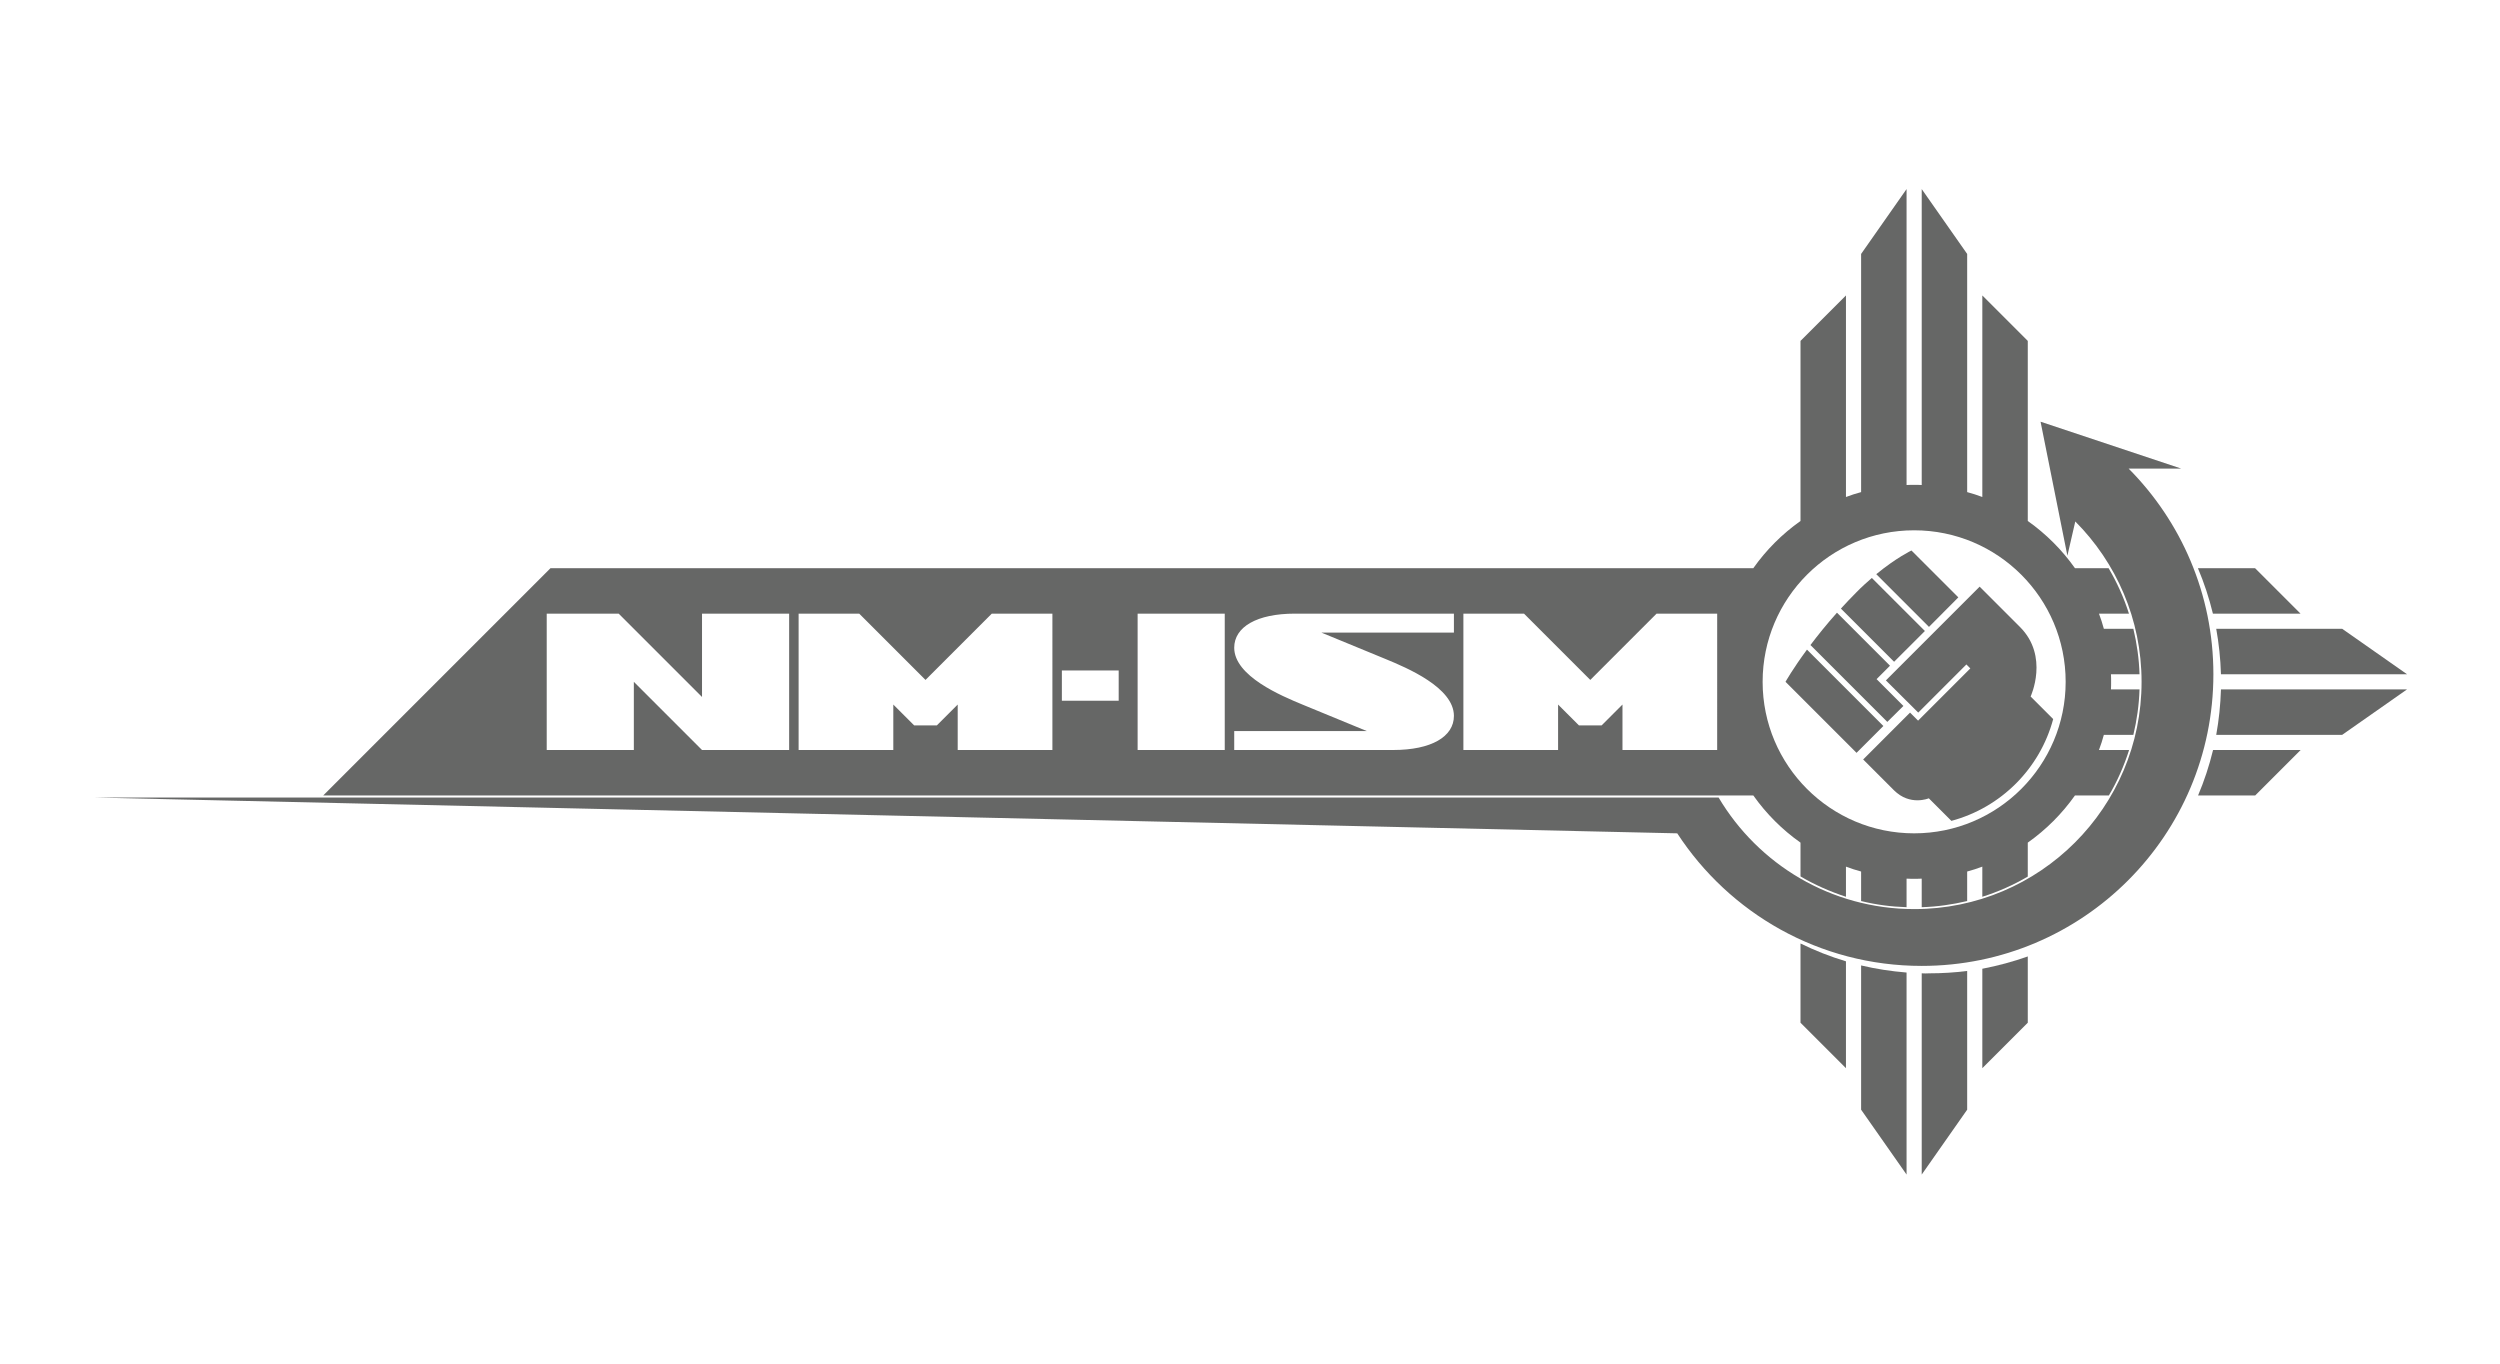 <?xml version="1.0" encoding="utf-8"?>
<!-- Generator: Adobe Illustrator 18.1.1, SVG Export Plug-In . SVG Version: 6.00 Build 0)  -->
<svg version="1.1" id="Layer_1" xmlns="http://www.w3.org/2000/svg" xmlns:xlink="http://www.w3.org/1999/xlink" x="0px" y="0px"
	 viewBox="0 0 1584 864" enable-background="new 0 0 1584 864" xml:space="preserve">
<g>
	<path fill="#666766" d="M1348.7,296.9h33.3l-89.1-29.7l17,84.9l5-21.7c25.9,26,42,61.9,42,101.6c0,79.5-64.5,144-144,144
		c-52.8,0-98.9-28.4-124-70.7H58.9L1062.7,528c33,50.6,90,84,154.9,84c102.1,0,184.8-82.7,184.8-184.8
		C1402.4,376.4,1381.9,330.3,1348.7,296.9z"/>
	<path fill="#666766" d="M1240.8,378.5l-29.7-29.7c0,0-9.5,4.5-22.3,15l33.4,33.4L1240.8,378.5z"/>
	<path fill="#666766" d="M1219.6,399.8l-33.6-33.6c-3.1,2.7-6.4,5.6-9.7,9c-3.5,3.5-6.8,7-9.9,10.4l33.7,33.7L1219.6,399.8z"/>
	<path fill="#666766" d="M1206,447.3l-17-17l8.5-8.5l-33.6-33.6c-6.6,7.4-12.2,14.4-16.8,20.5l48.7,48.7L1206,447.3z"/>
	<path fill="#666766" d="M1193.3,460l-48.4-48.4c-9,12.2-13.6,20.4-13.6,20.4l45,45L1193.3,460z"/>
	<path fill="#666766" d="M1215.4,451.5l30.5-30.5l2.5,2.5l-33.1,33.1l-5.1-5.1l-29.7,29.7c0,0,9.3,9.3,19.5,19.5
		c10.2,10.2,22.1,5.1,22.1,5.1l14.3,14.3c31.4-8.4,56.1-33.1,64.5-64.5l-14.3-14.3c0,0,11.9-25.5-6.8-44.1l-25.5-25.5l-59.4,59.4
		L1215.4,451.5z"/>
	<path fill="#666766" d="M1140.8,648l28.8,28.8v-67.7c-10-3-19.6-6.8-28.8-11.3V648z"/>
	<path fill="#666766" d="M1457.6,388.8l-28.8-28.8h-36.2c3.9,9.2,7.1,18.9,9.5,28.8H1457.6z"/>
	<path fill="#666766" d="M1407.2,427.2h117.9l-41.1-28.8h-79.8C1405.9,407.8,1406.9,417.4,1407.2,427.2z"/>
	<path fill="#666766" d="M1392.7,504h36.2l28.8-28.8h-55.5C1399.8,485.1,1396.6,494.8,1392.7,504z"/>
	<path fill="#666766" d="M1256,676.8l28.8-28.8v-42c-9.3,3.3-18.9,5.9-28.8,7.8V676.8z"/>
	<path fill="#666766" d="M1404.2,465.6h79.8l41.1-28.8h-117.9C1406.9,446.6,1405.9,456.2,1404.2,465.6z"/>
	<path fill="#666766" d="M1179.2,703.1l28.8,41.1v-128c-9.8-0.8-19.5-2.3-28.8-4.5L1179.2,703.1z"/>
	<path fill="#666766" d="M1217.6,616.7v127.5l28.8-41.1v-87.9c-7.9,1-15.9,1.5-24,1.5C1220.8,616.8,1219.2,616.8,1217.6,616.7z"/>
	<path fill="#666766" d="M1140.8,533.9v21.4c9,5.3,18.7,9.6,28.8,12.9v-19.1c3.1,1.2,6.3,2.2,9.6,3.1v18.7
		c9.3,2.3,18.9,3.6,28.8,3.9v-18.1c1.6,0.1,3.2,0.1,4.8,0.1s3.2,0,4.8-0.1v18.1c9.9-0.3,19.5-1.7,28.8-3.9v-18.7
		c3.3-0.9,6.5-1.9,9.6-3.1v19.1c10.1-3.2,19.8-7.5,28.8-12.8v-21.5c11.6-8.2,21.7-18.3,29.9-29.9h21.5c5.3-9,9.6-18.7,12.8-28.8
		h-19.1c1.2-3.1,2.2-6.3,3.1-9.6h18.7c2.2-9.3,3.6-18.9,3.9-28.8h-18.1c0.1-1.6,0.1-3.2,0.1-4.8s0-3.2-0.1-4.8h18.1
		c-0.3-9.9-1.7-19.5-3.9-28.8H1333c-0.9-3.3-1.9-6.5-3.1-9.6h19c-3.2-10.1-7.6-19.8-12.9-28.8h-21.3c-8.2-11.6-18.3-21.7-29.9-29.9
		V216l-28.8-28.8v127.7c-3.1-1.2-6.3-2.2-9.6-3.1V160.9l-28.8-41.1v187.5c-1.6-0.1-3.2-0.1-4.8-0.1s-3.2,0-4.8,0.1V119.8l-28.8,41.1
		l0,150.9c-3.3,0.9-6.5,1.9-9.6,3.1V187.2l-28.8,28.8v114.1c-11.6,8.2-21.7,18.3-29.9,29.9H348.8l-144,144h906.1
		C1119.1,515.6,1129.2,525.7,1140.8,533.9z M1212.8,336c53,0,96,43,96,96c0,53-43,96-96,96c-53,0-96-43-96-96
		C1116.8,379,1159.8,336,1212.8,336z M500,475.2h-55.2L401.6,432v43.2h-55.2v-86.4H392l52.8,52.8v-52.8H500V475.2z M666.8,475.2h-60
		v-28.8l-13.2,13.2h-14.4L566,446.4v28.8h-60v-86.4h38.4l42,42l42-42h38.4V475.2z M708.8,444h-36v-19.2h36V444z M776,475.2h-55.2
		v-86.4H776V475.2z M921.2,400.8h-84c0,0,0,0,40.8,16.8c13.3,5.5,43.2,18,43.2,36c0,13.2-14.4,21.6-38.4,21.6
		c-7.2,0-100.8,0-100.8,0v-12h84c0,0,0,0-40.8-16.8c-13.3-5.5-43.2-18-43.2-36c0-13.2,14.4-21.6,38.4-21.6c12,0,100.8,0,100.8,0
		V400.8z M1088,475.2h-60v-28.8l-13.2,13.2h-14.4l-13.2-13.2v28.8h-60v-86.4h38.4l42,42l42-42h38.4V475.2z"/>
</g>
</svg>
